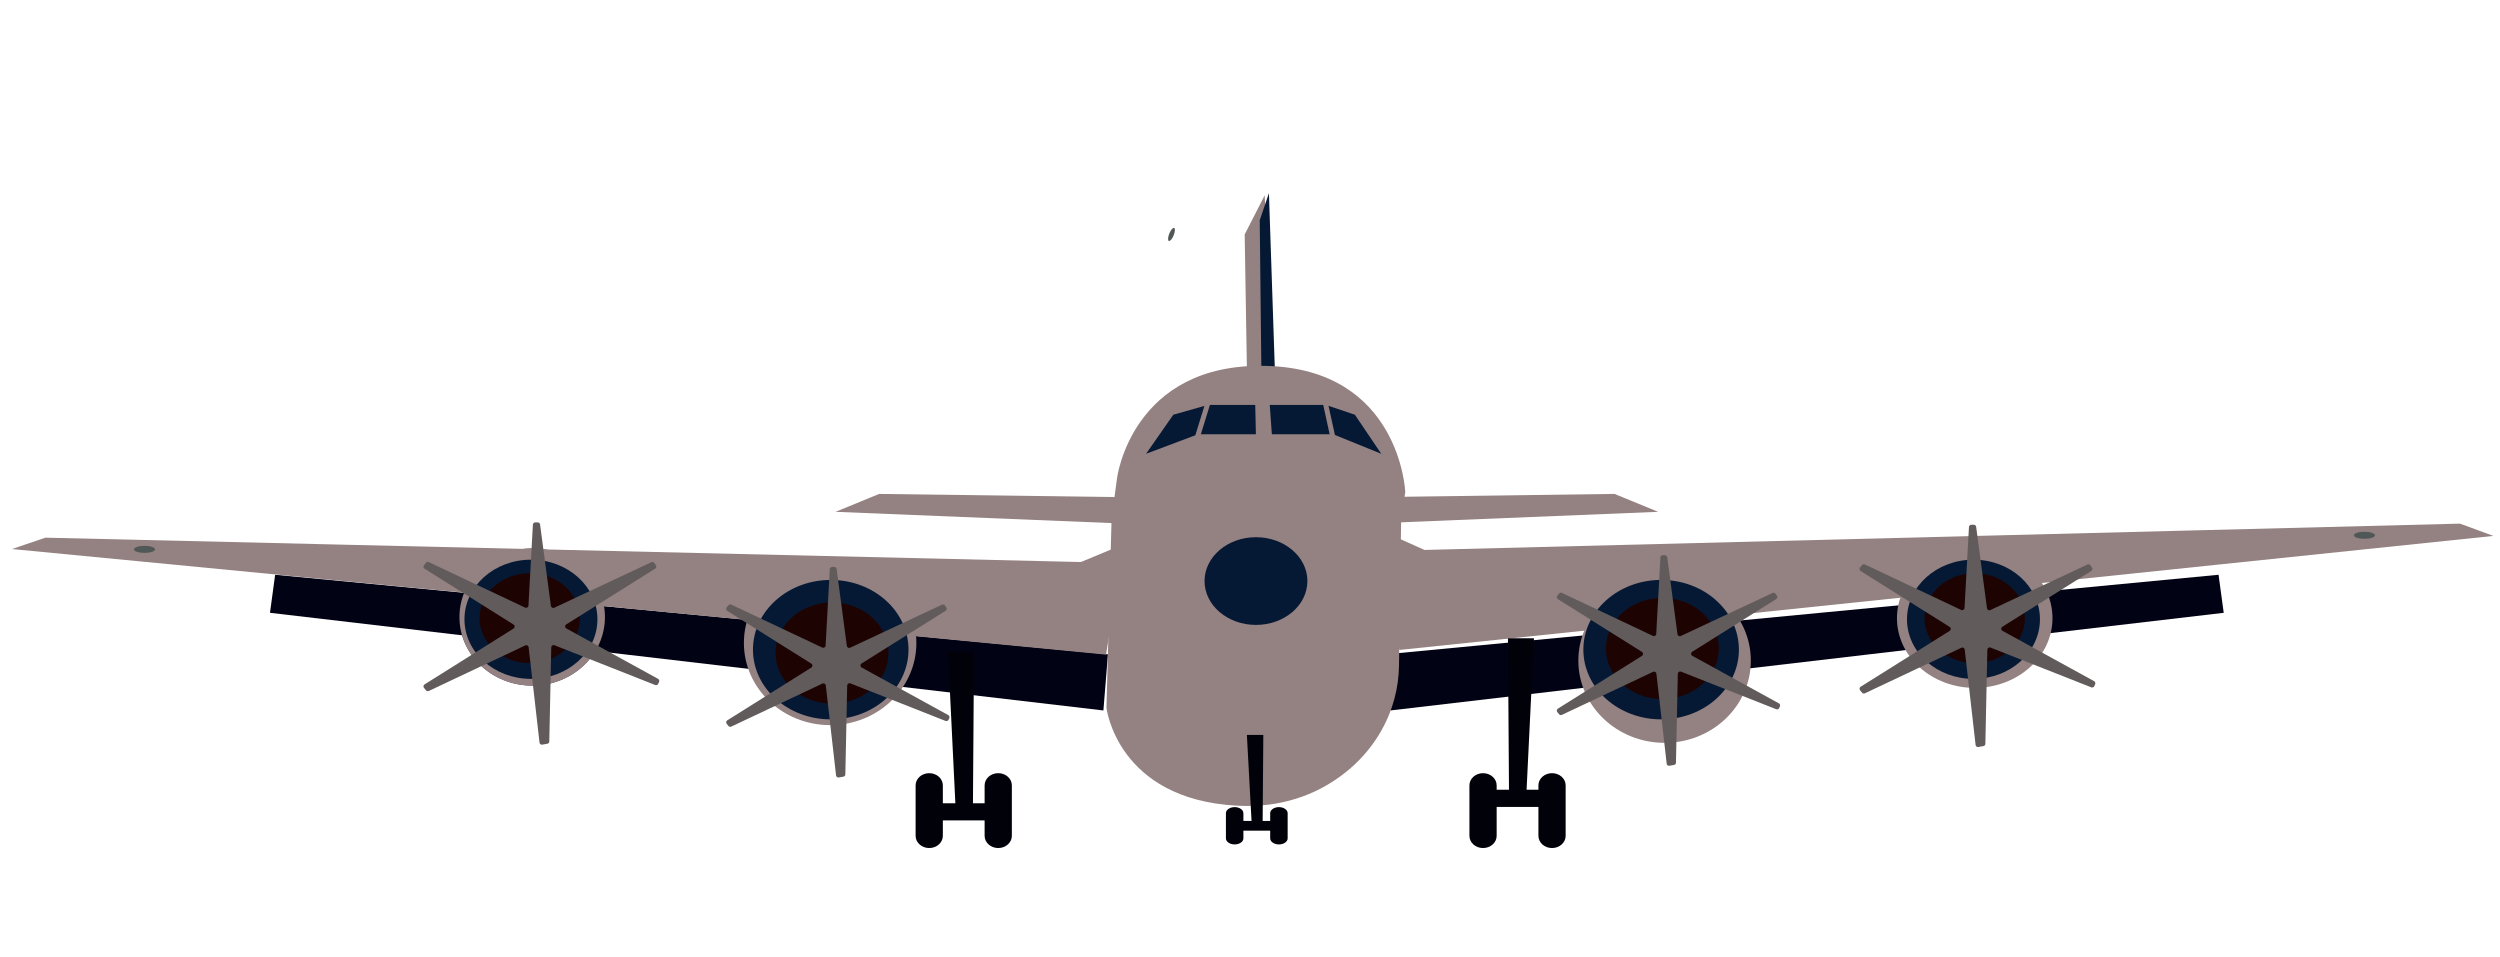 <svg width="358" height="137" viewBox="0 0 358 137" fill="none" xmlns="http://www.w3.org/2000/svg">
<g id="aircraft-Front-view " clip-path="url(#clip0_1_2)">
<path id="Vector" d="M76.21 98.181C81.964 98.181 86.628 93.784 86.628 88.359C86.628 82.935 81.964 78.537 76.21 78.537C70.456 78.537 65.792 82.935 65.792 88.359C65.792 93.784 70.456 98.181 76.21 98.181Z" fill="#3F3D56"/>
<g id="plane front">
<path id="Vector_2" d="M38.661 87.754L39.4 82.306L158.657 93.698L158.007 101.738L38.661 87.754Z" fill="#020215"/>
<path id="Vector_3" d="M318.436 87.754L317.697 82.306L198.44 93.698L199.09 101.738L318.436 87.754Z" fill="#020215"/>
</g>
<g id="plane body">
<path id="Vector_4" d="M159.697 74.925L119.655 73.293L125.896 70.73L160.998 71.196L159.697 74.925Z" fill="#948181"/>
<path id="Vector_5" d="M197.4 74.925L237.442 73.293L231.202 70.73L196.1 71.196L197.4 74.925Z" fill="#948181"/>
<path id="Vector_6" d="M182.918 63.872L181.098 27.979L178.238 33.573L178.758 65.038L182.918 63.872Z" fill="#948181"/>
<path id="Vector_7" d="M182.549 52.609L181.711 27.657L180.393 31.546L180.633 53.419L182.549 52.609Z" fill="#051934"/>
<path id="Vector_8" d="M1.725 78.622L6.501 76.994L154.786 80.483L160.95 77.924L158.382 93.743L40.592 82.374L1.725 78.622Z" fill="#948181"/>
<path id="Vector_9" d="M357.049 76.743L352.272 74.984L203.987 78.752L197.823 75.989L200.391 93.073L318.181 80.794L357.049 76.743Z" fill="#948181"/>
<path id="Vector_10" d="M201.235 70.454L200.645 74.352L200.338 95.338C200.314 96.9 200.104 98.443 199.709 99.939C198.57 104.298 195.91 108.262 191.981 111.136C188.416 113.746 183.554 115.723 177.119 115.373C159.958 114.441 158.442 101.349 158.442 101.349L159.089 77.608L159.177 74.352L159.958 68.477C159.958 68.477 162.038 51.929 181.279 52.395C200.52 52.861 201.235 70.454 201.235 70.454V70.454Z" fill="#948181"/>
<g id="propellor circle">
<path id="Vector_11" d="M76.21 98.181C81.964 98.181 86.628 93.784 86.628 88.359C86.628 82.935 81.964 78.537 76.21 78.537C70.456 78.537 65.792 82.935 65.792 88.359C65.792 93.784 70.456 98.181 76.21 98.181Z" fill="#948181"/>
<path id="Vector_12" d="M179.854 89.487C183.922 89.487 187.219 86.675 187.219 83.207C187.219 79.739 183.922 76.927 179.854 76.927C175.787 76.927 172.49 79.739 172.49 83.207C172.49 86.675 175.787 89.487 179.854 89.487Z" fill="#051934"/>
<path id="Vector_13" d="M118.875 103.836C125.696 103.836 131.226 98.567 131.226 92.066C131.226 85.565 125.696 80.296 118.875 80.296C112.054 80.296 106.525 85.565 106.525 92.066C106.525 98.567 112.054 103.836 118.875 103.836Z" fill="#948181"/>
<path id="Vector_14" d="M282.78 98.503C288.931 98.503 293.917 94.034 293.917 88.52C293.917 83.007 288.931 78.537 282.78 78.537C276.629 78.537 271.643 83.007 271.643 88.52C271.643 94.034 276.629 98.503 282.78 98.503Z" fill="#948181"/>
<g id="Vector_15" filter="url(#filter0_dd_1_2)">
<path d="M238.369 103.688C245.19 103.688 250.72 98.418 250.72 91.918C250.72 85.417 245.19 80.148 238.369 80.148C231.548 80.148 226.018 85.417 226.018 91.918C226.018 98.418 231.548 103.688 238.369 103.688Z" fill="#948181"/>
</g>
</g>
</g>
<path id="Vector_16" d="M164.118 64.981L168.018 59.387L172.958 57.989H189.859L194.019 59.387L197.795 64.981L190.899 62.184H171.556L164.118 64.981Z" fill="#051934"/>
<g id="plane-wheels">
<g id="left-wheel">
<path id="Vector_17" d="M135.752 93.33L136.808 115.026H134.238V117.482H141.423V115.026H139.327L139.477 93.33H135.752Z" fill="#010109"/>
<path id="Vector_18" d="M133.066 110.718H133.066C134.143 110.718 135.016 111.501 135.016 112.467V119.692C135.016 120.657 134.143 121.44 133.066 121.44H133.066C131.989 121.44 131.116 120.657 131.116 119.692V112.467C131.116 111.501 131.989 110.718 133.066 110.718Z" fill="#010109"/>
<path id="Vector_19" d="M142.947 110.718H142.947C144.024 110.718 144.897 111.501 144.897 112.467V119.692C144.897 120.657 144.024 121.44 142.947 121.44H142.947C141.87 121.44 140.997 120.657 140.997 119.692V112.467C140.997 111.501 141.87 110.718 142.947 110.718Z" fill="#010109"/>
</g>
<g id="right-wheel">
<path id="Vector_20" d="M219.662 91.398L218.606 113.094H221.177V115.55H213.992V113.094H216.087L215.938 91.398H219.662Z" fill="#010109"/>
<path id="Vector_21" d="M222.251 110.718H222.251C221.174 110.718 220.301 111.501 220.301 112.467V119.692C220.301 120.657 221.174 121.44 222.251 121.44H222.251C223.328 121.44 224.201 120.657 224.201 119.692V112.467C224.201 111.501 223.328 110.718 222.251 110.718Z" fill="#010109"/>
<path id="Vector_22" d="M212.371 110.718H212.371C211.294 110.718 210.421 111.501 210.421 112.467V119.692C210.421 120.657 211.294 121.44 212.371 121.44H212.371C213.448 121.44 214.321 120.657 214.321 119.692V112.467C214.321 111.501 213.448 110.718 212.371 110.718Z" fill="#010109"/>
</g>
<g id="center-wheel">
<path id="Vector_23" d="M178.554 105.245L179.221 117.554H177.597V118.948H182.136V117.554H180.812L180.907 105.245H178.554Z" fill="#010109"/>
<path id="Vector_24" d="M176.803 115.58C177.494 115.58 178.054 115.97 178.054 116.451V120.051C178.054 120.532 177.494 120.922 176.803 120.922C176.112 120.922 175.552 120.532 175.552 120.051V116.451C175.552 115.97 176.112 115.58 176.803 115.58Z" fill="#010109"/>
<path id="Vector_25" d="M183.141 115.58C183.832 115.58 184.392 115.97 184.392 116.451V120.051C184.392 120.532 183.832 120.922 183.141 120.922C182.45 120.922 181.89 120.532 181.89 120.051V116.451C181.89 115.97 182.45 115.58 183.141 115.58V115.58Z" fill="#010109"/>
</g>
</g>
<path id="Vector_26" d="M173.58 54.554L169.988 66.147L170.68 66.319L174.273 54.726L173.58 54.554Z" fill="#948181"/>
<path id="Vector_27" d="M189.87 56.403L189.165 56.527L191.753 68.334L192.458 68.21L189.87 56.403Z" fill="#948181"/>
<path id="Vector_28" d="M182.549 68.048L181.431 52.453L179.675 54.884L179.994 68.555L182.549 68.048Z" fill="#948181"/>
<g id="outer propeller circle">
<path id="Vector_29" d="M118.961 103.012C125.112 103.012 130.098 98.542 130.098 93.029C130.098 87.515 125.112 83.046 118.961 83.046C112.81 83.046 107.824 87.515 107.824 93.029C107.824 98.542 112.81 103.012 118.961 103.012Z" fill="#051934"/>
<path id="Vector_30" d="M76.03 97.215C81.288 97.215 85.551 93.394 85.551 88.681C85.551 83.968 81.288 80.148 76.03 80.148C70.773 80.148 66.51 83.968 66.51 88.681C66.51 93.394 70.773 97.215 76.03 97.215Z" fill="#051934"/>
<path id="Vector_31" d="M237.874 103.012C244.024 103.012 249.011 98.542 249.011 93.029C249.011 87.515 244.024 83.046 237.874 83.046C231.723 83.046 226.737 87.515 226.737 93.029C226.737 98.542 231.723 103.012 237.874 103.012Z" fill="#051934"/>
</g>
<g id="motor propellers">
<path id="Vector_32" d="M75.851 94.961C79.819 94.961 83.036 92.077 83.036 88.52C83.036 84.963 79.819 82.08 75.851 82.08C71.883 82.08 68.666 84.963 68.666 88.52C68.666 92.077 71.883 94.961 75.851 94.961Z" fill="#1E0303"/>
<path id="Vector_33" d="M119.141 100.758C123.605 100.758 127.224 97.513 127.224 93.512C127.224 89.51 123.605 86.266 119.141 86.266C114.677 86.266 111.058 89.51 111.058 93.512C111.058 97.513 114.677 100.758 119.141 100.758Z" fill="#1E0303"/>
<path id="Vector_34" d="M238.053 100.113C242.518 100.113 246.137 96.87 246.137 92.868C246.137 88.866 242.518 85.622 238.053 85.622C233.589 85.622 229.97 88.866 229.97 92.868C229.97 96.87 233.589 100.113 238.053 100.113Z" fill="#1E0303"/>
</g>
<path id="Vector_35" d="M282.601 97.215C287.858 97.215 292.121 93.394 292.121 88.681C292.121 83.968 287.858 80.148 282.601 80.148C277.343 80.148 273.08 83.968 273.08 88.681C273.08 93.394 277.343 97.215 282.601 97.215Z" fill="#051934"/>
<path id="Vector_36" d="M282.78 94.961C286.748 94.961 289.965 92.077 289.965 88.52C289.965 84.963 286.748 82.08 282.78 82.08C278.812 82.08 275.595 84.963 275.595 88.52C275.595 92.077 278.812 94.961 282.78 94.961Z" fill="#1E0303"/>
<g id="propellers">
<path id="Star 5" d="M282.652 75.143C282.82 75.143 282.962 75.268 282.984 75.434L284.537 87.104C284.567 87.329 284.806 87.46 285.012 87.364L298.926 80.841C299.075 80.772 299.251 80.819 299.345 80.954L299.572 81.281C299.681 81.438 299.636 81.655 299.474 81.757L286.732 89.754C286.515 89.89 286.525 90.209 286.749 90.333L299.883 97.547C300.036 97.632 300.099 97.82 300.027 97.98L299.904 98.254C299.83 98.417 299.641 98.494 299.474 98.428L285.046 92.734C284.828 92.648 284.592 92.805 284.587 93.039L284.305 106.516C284.302 106.676 284.186 106.811 284.029 106.84L283.298 106.97C283.107 107.005 282.927 106.871 282.905 106.678L281.347 93.022C281.321 92.794 281.078 92.659 280.87 92.757L267.05 99.282C266.911 99.348 266.744 99.311 266.647 99.191L266.36 98.84C266.232 98.684 266.27 98.451 266.441 98.343L279.19 90.342C279.399 90.21 279.399 89.905 279.19 89.773L266.441 81.772C266.27 81.665 266.232 81.431 266.36 81.275L266.647 80.924C266.744 80.805 266.911 80.767 267.05 80.833L280.843 87.345C281.058 87.447 281.308 87.298 281.321 87.06L281.957 75.46C281.966 75.282 282.114 75.143 282.292 75.143H282.652Z" fill="#615B5B"/>
<path id="Star 6" d="M77.005 74.807C77.173 74.807 77.316 74.932 77.338 75.099L78.89 86.769C78.92 86.993 79.16 87.125 79.365 87.028L93.28 80.505C93.428 80.436 93.605 80.484 93.698 80.618L93.925 80.945C94.034 81.103 93.99 81.319 93.828 81.421L81.086 89.418C80.869 89.555 80.878 89.874 81.103 89.997L94.236 97.212C94.39 97.296 94.453 97.484 94.381 97.644L94.257 97.918C94.183 98.082 93.995 98.158 93.828 98.092L79.399 92.398C79.182 92.312 78.945 92.47 78.941 92.704L78.659 106.18C78.656 106.34 78.54 106.476 78.382 106.504L77.651 106.635C77.46 106.669 77.281 106.535 77.259 106.342L75.701 92.687C75.675 92.458 75.432 92.323 75.224 92.421L61.404 98.947C61.264 99.013 61.098 98.975 61.001 98.856L60.713 98.504C60.586 98.348 60.624 98.115 60.795 98.008L73.543 90.006C73.753 89.875 73.753 89.569 73.543 89.438L60.795 81.436C60.624 81.329 60.586 81.096 60.713 80.939L61.001 80.588C61.098 80.469 61.264 80.431 61.404 80.497L75.196 87.01C75.412 87.111 75.662 86.962 75.675 86.725L76.31 75.125C76.32 74.947 76.467 74.807 76.645 74.807H77.005Z" fill="#615B5B"/>
<path id="Star 7" d="M119.47 81.186C119.638 81.186 119.781 81.31 119.803 81.477L121.268 92.493C121.298 92.718 121.538 92.849 121.743 92.753L134.89 86.59C135.039 86.521 135.215 86.568 135.309 86.703L135.505 86.985C135.614 87.142 135.569 87.359 135.407 87.461L123.377 95.011C123.16 95.148 123.169 95.467 123.394 95.59L135.795 102.403C135.949 102.487 136.012 102.675 135.94 102.835L135.836 103.064C135.763 103.228 135.574 103.305 135.407 103.239L121.777 97.86C121.56 97.774 121.323 97.931 121.319 98.165L121.053 110.893C121.049 111.053 120.934 111.188 120.776 111.216L120.116 111.334C119.925 111.369 119.745 111.235 119.724 111.042L118.253 98.148C118.227 97.92 117.984 97.785 117.776 97.883L104.718 104.048C104.578 104.114 104.412 104.077 104.315 103.957L104.064 103.651C103.936 103.494 103.974 103.261 104.145 103.154L116.182 95.599C116.392 95.468 116.392 95.162 116.182 95.031L104.145 87.476C103.974 87.369 103.936 87.136 104.064 86.979L104.315 86.673C104.412 86.553 104.578 86.516 104.718 86.582L117.748 92.734C117.964 92.836 118.214 92.687 118.227 92.449L118.826 81.503C118.836 81.325 118.983 81.186 119.162 81.186H119.47Z" fill="#615B5B"/>
<path id="Star 8" d="M238.415 79.507C238.584 79.507 238.726 79.632 238.748 79.799L240.214 90.815C240.243 91.04 240.483 91.171 240.689 91.075L253.836 84.912C253.984 84.842 254.161 84.89 254.254 85.024L254.45 85.307C254.559 85.464 254.515 85.68 254.353 85.782L242.322 93.333C242.105 93.469 242.115 93.788 242.339 93.912L254.741 100.724C254.894 100.809 254.957 100.997 254.885 101.157L254.782 101.386C254.708 101.549 254.519 101.626 254.353 101.56L240.723 96.181C240.505 96.096 240.269 96.253 240.264 96.487L239.998 109.214C239.995 109.374 239.879 109.51 239.721 109.538L239.062 109.656C238.871 109.69 238.691 109.556 238.669 109.364L237.198 96.47C237.172 96.242 236.929 96.106 236.721 96.204L223.663 102.37C223.524 102.436 223.357 102.398 223.26 102.279L223.009 101.972C222.881 101.816 222.92 101.583 223.091 101.476L235.127 93.921C235.337 93.789 235.337 93.484 235.127 93.352L223.091 85.798C222.92 85.69 222.881 85.457 223.009 85.301L223.26 84.994C223.357 84.875 223.524 84.838 223.663 84.903L236.694 91.056C236.909 91.158 237.159 91.009 237.172 90.771L237.772 79.824C237.781 79.646 237.929 79.507 238.107 79.507H238.415Z" fill="#615B5B"/>
</g>
<g id="plane-lights">
<ellipse id="tail-light" cx="167.758" cy="33.57" rx="0.336" ry="1.007" transform="rotate(22 167.758 33.57)" fill="#4F5856"/>
<ellipse id="left-light" cx="20.694" cy="78.668" rx="0.504" ry="1.511" transform="rotate(-90 20.694 78.668)" fill="#4F5856"/>
<ellipse id="right-light" cx="338.591" cy="76.654" rx="0.504" ry="1.511" transform="rotate(-90 338.591 76.654)" fill="#4F5856"/>
</g>
</g>
<defs>
<filter id="filter0_dd_1_2" x="224.676" y="80.148" width="27.387" height="26.226" filterUnits="userSpaceOnUse" color-interpolation-filters="sRGB">
<feFlood flood-opacity="0" result="BackgroundImageFix"/>
<feColorMatrix in="SourceAlpha" type="matrix" values="0 0 0 0 0 0 0 0 0 0 0 0 0 0 0 0 0 0 127 0" result="hardAlpha"/>
<feOffset dy="1.343"/>
<feGaussianBlur stdDeviation="0.671"/>
<feComposite in2="hardAlpha" operator="out"/>
<feColorMatrix type="matrix" values="0 0 0 0 0 0 0 0 0 0 0 0 0 0 0 0 0 0 0.25 0"/>
<feBlend mode="normal" in2="BackgroundImageFix" result="effect1_dropShadow_1_2"/>
<feColorMatrix in="SourceAlpha" type="matrix" values="0 0 0 0 0 0 0 0 0 0 0 0 0 0 0 0 0 0 127 0" result="hardAlpha"/>
<feOffset dy="1.343"/>
<feGaussianBlur stdDeviation="0.671"/>
<feComposite in2="hardAlpha" operator="out"/>
<feColorMatrix type="matrix" values="0 0 0 0 0 0 0 0 0 0 0 0 0 0 0 0 0 0 0.25 0"/>
<feBlend mode="normal" in2="effect1_dropShadow_1_2" result="effect2_dropShadow_1_2"/>
<feBlend mode="normal" in="SourceGraphic" in2="effect2_dropShadow_1_2" result="shape"/>
</filter>
<clipPath id="clip0_1_2">
<rect width="357" height="136" fill="white" transform="translate(0.049 0.284)"/>
</clipPath>
</defs>
</svg>
